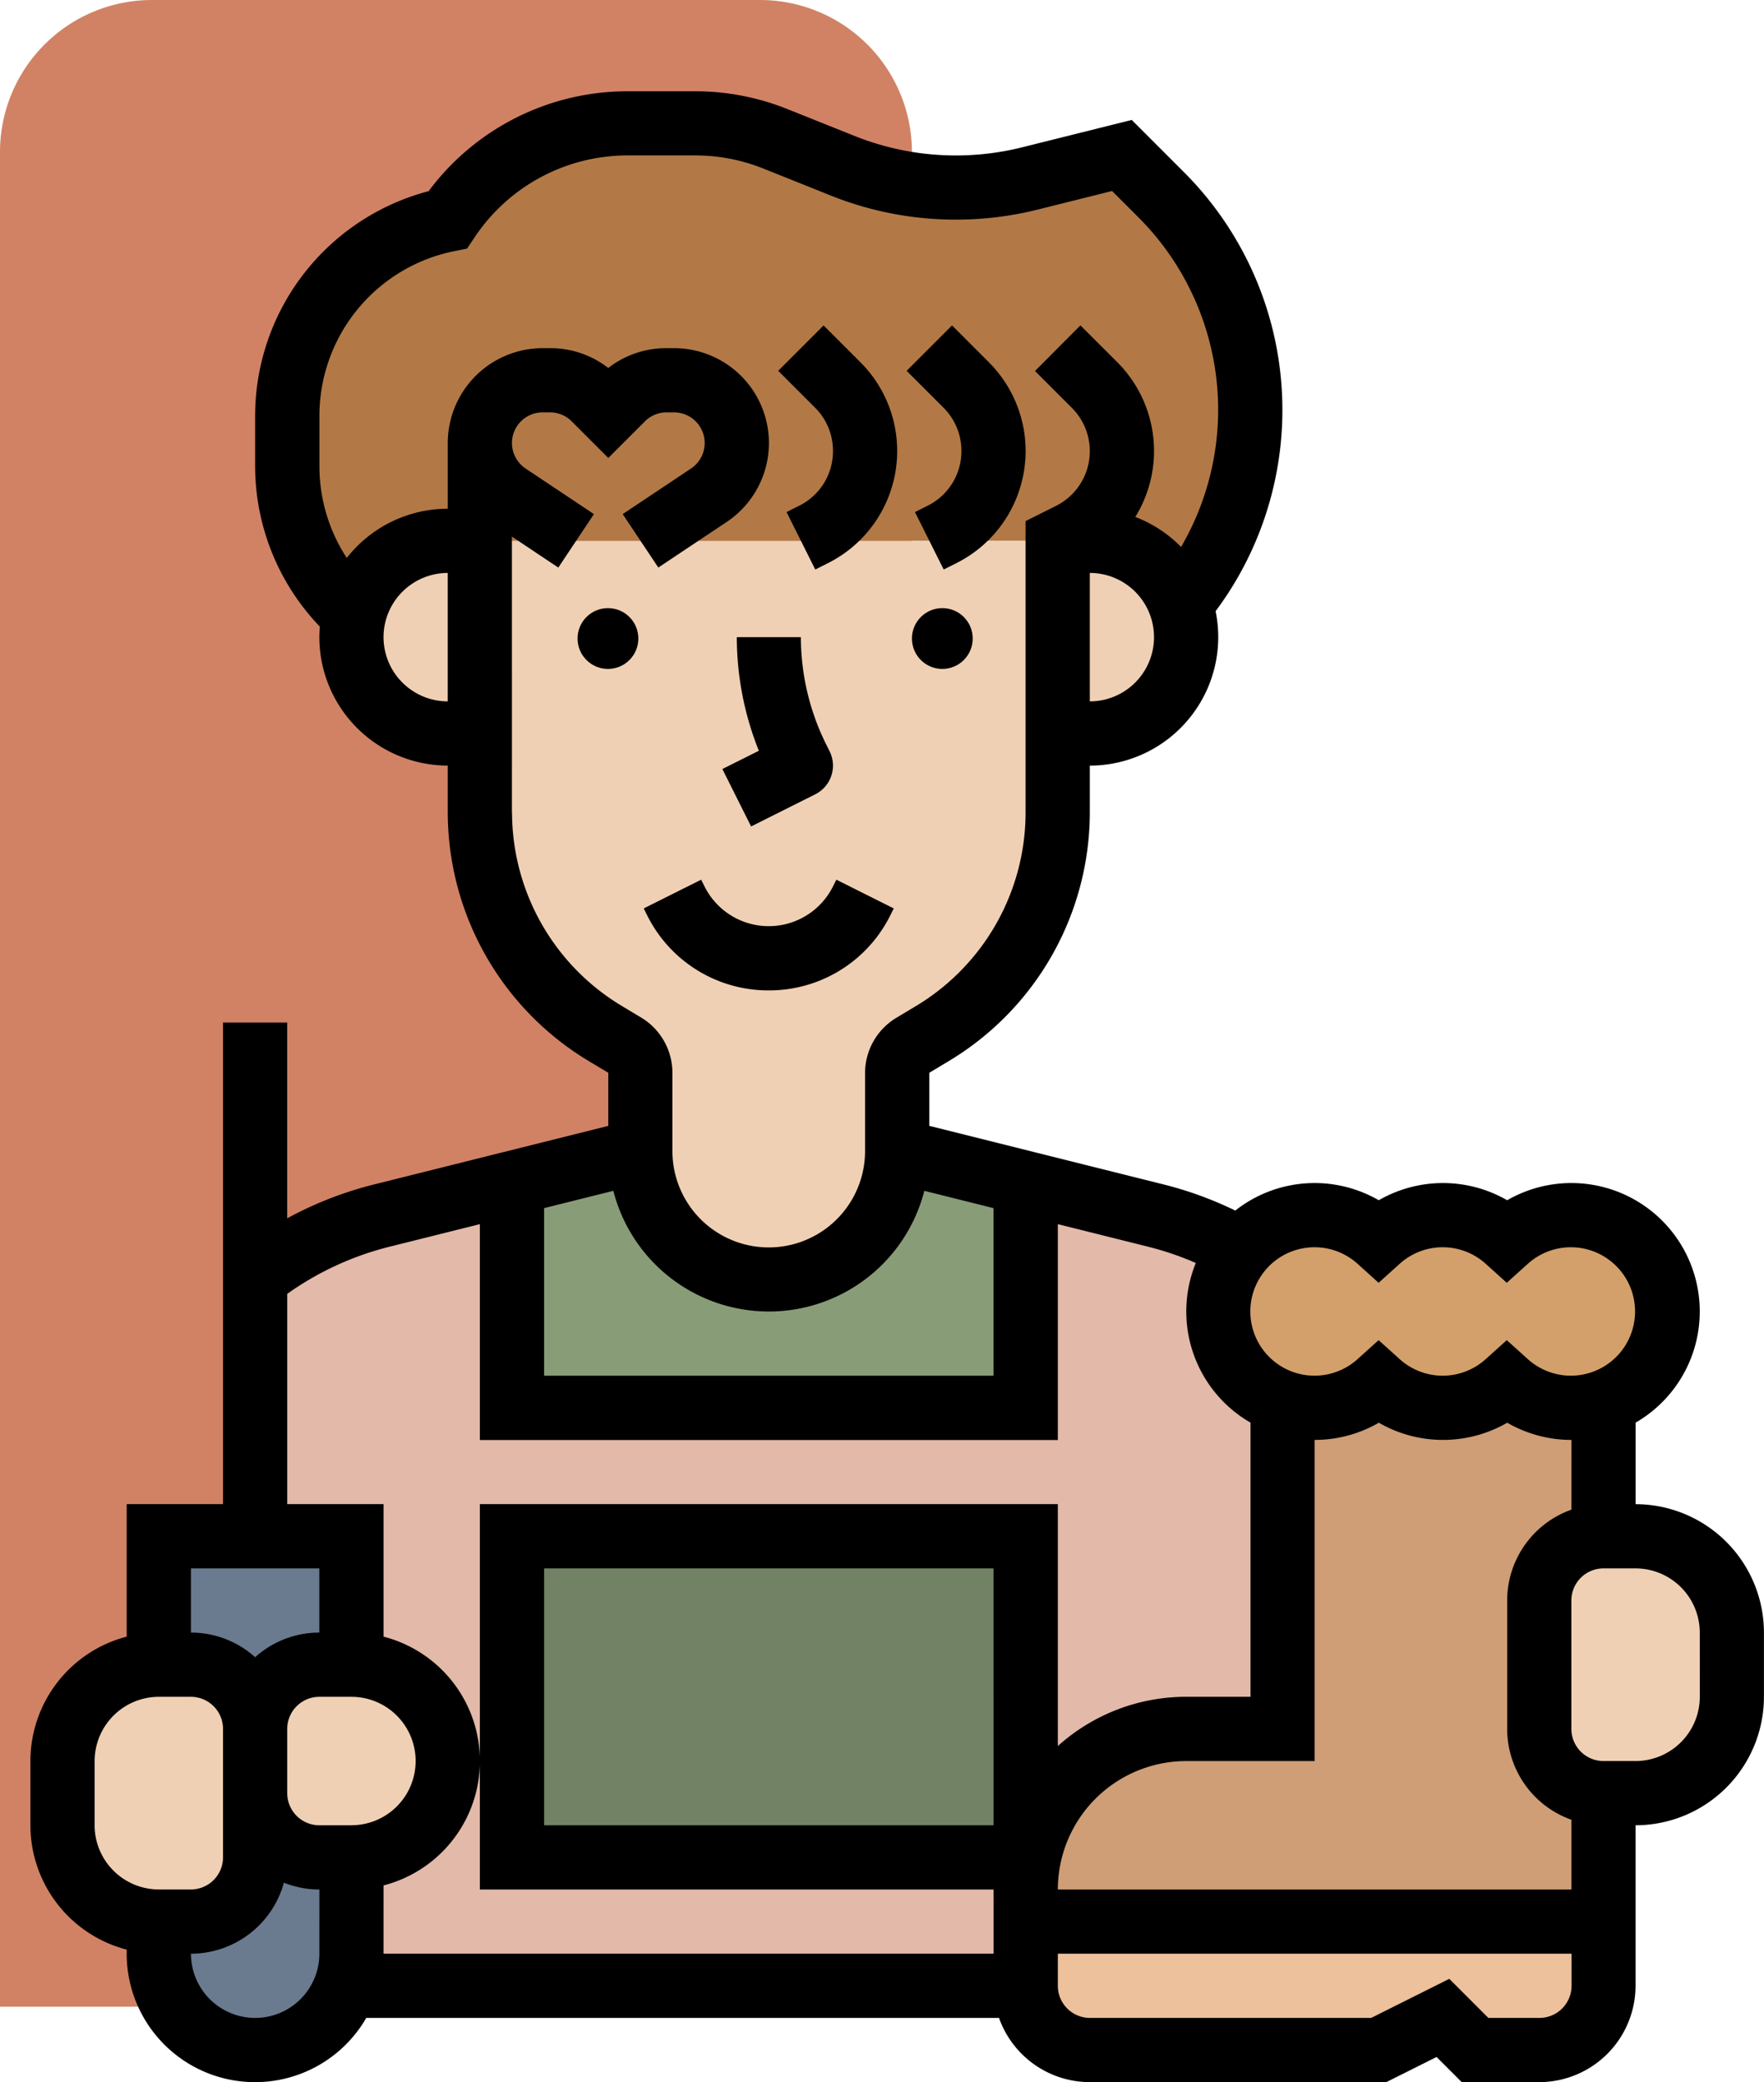 <svg xmlns="http://www.w3.org/2000/svg" width="58.031" height="68.482" viewBox="0 0 58.031 68.482">
  <g id="Grupo_1178425" data-name="Grupo 1178425" transform="translate(-194 -1139.402)">
    <path id="Rectángulo_401315" data-name="Rectángulo 401315" d="M5,0H25a5,5,0,0,1,5,5V66a0,0,0,0,1,0,0H0a0,0,0,0,1,0,0V5A5,5,0,0,1,5,0Z" transform="translate(194 1139.402)" fill="#d18265"/>
    <g id="shoemaker_7242154" transform="translate(195 1142.404)">
      <g id="Grupo_1111330" data-name="Grupo 1111330" transform="translate(1.056 1.056)">
        <g id="Grupo_1111315" data-name="Grupo 1111315" transform="translate(14.786 33.796)">
          <path id="Trazado_900283" data-name="Trazado 900283" d="M136.9,265.056v7.393H120v-7.393L124.224,264a4.224,4.224,0,0,0,8.449,0Z" transform="translate(-120 -264)" fill="#899c78"/>
        </g>
        <g id="Grupo_1111316" data-name="Grupo 1111316" transform="translate(6.337 34.852)">
          <path id="Trazado_900284" data-name="Trazado 900284" d="M86.628,289.954a5.281,5.281,0,0,0-5.281,5.281V298.4H58.988a3.147,3.147,0,0,0,.181-1.056v-3.168a3.168,3.168,0,1,0,0-6.337v-4.224H56v-8.5a11.086,11.086,0,0,1,4.176-2.049L64.449,272v7.393h16.9V272l4.273,1.068a11.138,11.138,0,0,1,2.8,1.123,3.168,3.168,0,0,0,1.373,5.021v10.742Z" transform="translate(-56 -272)" fill="#e3b9a9"/>
        </g>
        <g id="Grupo_1111317" data-name="Grupo 1111317" transform="translate(3.168 54.918)">
          <path id="Trazado_900285" data-name="Trazado 900285" d="M38.337,426.112v3.168a3.168,3.168,0,0,1-6.337,0v-1.056h1.056a2.112,2.112,0,0,0,2.112-2.112V424a2.112,2.112,0,0,0,2.112,2.112Z" transform="translate(-32 -424)" fill="#6a7a8f"/>
        </g>
        <g id="Grupo_1111318" data-name="Grupo 1111318" transform="translate(3.168 46.469)">
          <path id="Trazado_900286" data-name="Trazado 900286" d="M38.337,360v4.224H37.281a2.112,2.112,0,0,0-2.112,2.112,2.112,2.112,0,0,0-2.112-2.112H32V360h6.337Z" transform="translate(-32 -360)" fill="#6a7a8f"/>
        </g>
        <g id="Grupo_1111319" data-name="Grupo 1111319" transform="translate(14.786 46.469)">
          <path id="Trazado_900287" data-name="Trazado 900287" d="M120,360h16.9v10.561H120Z" transform="translate(-120 -360)" fill="#728264"/>
        </g>
        <g id="Grupo_1111320" data-name="Grupo 1111320" transform="translate(38.02 35.908)">
          <path id="Trazado_900288" data-name="Trazado 900288" d="M307.617,280a3.168,3.168,0,1,1-2.112,5.529,3.165,3.165,0,0,1-4.224,0,3.168,3.168,0,1,1,0-4.721,3.165,3.165,0,0,1,4.224,0A3.151,3.151,0,0,1,307.617,280Z" transform="translate(-296 -280)" fill="#d3a06c"/>
        </g>
        <g id="Grupo_1111321" data-name="Grupo 1111321" transform="translate(31.684 59.143)">
          <path id="Trazado_900289" data-name="Trazado 900289" d="M267.01,456v2.112a2.112,2.112,0,0,1-2.112,2.112h-2.112l-1.056-1.056-2.112,1.056h-9.505A2.112,2.112,0,0,1,248,458.112V456Z" transform="translate(-248 -456)" fill="#ecc19c"/>
        </g>
        <g id="Grupo_1111322" data-name="Grupo 1111322" transform="translate(31.684 41.437)">
          <path id="Trazado_900290" data-name="Trazado 900290" d="M267.01,335.361v4.224H248V338.53a5.281,5.281,0,0,1,5.281-5.281h3.168V322.507a3.168,3.168,0,0,0,3.168-.627,3.165,3.165,0,0,0,4.224,0,3.168,3.168,0,0,0,3.168.627v4.405a2.112,2.112,0,0,0-2.112,2.112v4.224A2.112,2.112,0,0,0,267.01,335.361Z" transform="translate(-248 -321.88)" fill="#cf9e76"/>
        </g>
        <g id="Grupo_1111323" data-name="Grupo 1111323" transform="translate(48.582 46.469)">
          <path id="Trazado_900291" data-name="Trazado 900291" d="M382.337,363.168v2.112a3.169,3.169,0,0,1-3.168,3.168h-1.056A2.112,2.112,0,0,1,376,366.337v-4.224A2.112,2.112,0,0,1,378.112,360h1.056A3.169,3.169,0,0,1,382.337,363.168Z" transform="translate(-376 -360)" fill="#f0d0b4"/>
        </g>
        <g id="Grupo_1111324" data-name="Grupo 1111324" transform="translate(0 50.694)">
          <path id="Trazado_900292" data-name="Trazado 900292" d="M14.337,396.224v2.112a2.112,2.112,0,0,1-2.112,2.112H11.168A3.169,3.169,0,0,1,8,397.281v-2.112A3.169,3.169,0,0,1,11.168,392h1.056a2.112,2.112,0,0,1,2.112,2.112Z" transform="translate(-8 -392)" fill="#f0d0b4"/>
        </g>
        <g id="Grupo_1111325" data-name="Grupo 1111325" transform="translate(6.337 50.694)">
          <path id="Trazado_900293" data-name="Trazado 900293" d="M59.168,392a3.168,3.168,0,0,1,0,6.337H58.112A2.112,2.112,0,0,1,56,396.224v-2.112A2.112,2.112,0,0,1,58.112,392Z" transform="translate(-56 -392)" fill="#f0d0b4"/>
        </g>
        <g id="Grupo_1111326" data-name="Grupo 1111326" transform="translate(13.73 13.73)">
          <path id="Trazado_900294" data-name="Trazado 900294" d="M131.01,118.337v2.609a8.45,8.45,0,0,1-4.1,7.245l-.667.4a1.056,1.056,0,0,0-.512.906v2.57a4.224,4.224,0,1,1-8.449,0V129.5a1.056,1.056,0,0,0-.512-.906l-.667-.4a8.45,8.45,0,0,1-4.1-7.245V112h19.01Z" transform="translate(-112 -112)" fill="#f0d0b4"/>
        </g>
        <g id="Grupo_1111327" data-name="Grupo 1111327" transform="translate(32.74 13.73)">
          <path id="Trazado_900295" data-name="Trazado 900295" d="M260.034,114.086a3.169,3.169,0,0,1-2.978,4.251H256V112h1.056A3.169,3.169,0,0,1,260.034,114.086Z" transform="translate(-256 -112)" fill="#f0d0b4"/>
        </g>
        <g id="Grupo_1111328" data-name="Grupo 1111328" transform="translate(9.505 13.73)">
          <path id="Trazado_900296" data-name="Trazado 900296" d="M84.225,112v6.337H83.168A3.169,3.169,0,0,1,80,115.168a3.071,3.071,0,0,1,.086-.726A3.165,3.165,0,0,1,83.168,112Z" transform="translate(-80 -112)" fill="#f0d0b4"/>
        </g>
        <g id="Grupo_1111329" data-name="Grupo 1111329" transform="translate(7.393)">
          <path id="Trazado_900297" data-name="Trazado 900297" d="M92.752,10.349,91.459,9.056l-3.026.756a10.019,10.019,0,0,1-2.434.3,10.04,10.04,0,0,1-3.727-.718l-2.214-.886A7.134,7.134,0,0,0,77.415,8H75.2a7.116,7.116,0,0,0-5.92,3.168A6.568,6.568,0,0,0,64,17.609V19.27a6.567,6.567,0,0,0,2.2,4.9h0a3.165,3.165,0,0,1,3.083-2.442H90.4a3.169,3.169,0,0,1,2.978,2.086,10.012,10.012,0,0,0-.63-13.467Z" transform="translate(-64 -8)" fill="#b27946"/>
        </g>
      </g>
      <g id="Grupo_1111331" data-name="Grupo 1111331">
        <path id="Trazado_900298" data-name="Trazado 900298" d="M52.806,46.469V43.789a4.223,4.223,0,0,0-4.224-7.315,4.225,4.225,0,0,0-4.224,0,4.217,4.217,0,0,0-4.72.339,12.168,12.168,0,0,0-2.367-.861l-7.7-1.925V32.282l.666-.4a9.553,9.553,0,0,0,4.615-8.15V22.179A4.227,4.227,0,0,0,38.99,17.1,11.065,11.065,0,0,0,37.947,2.658L36.232.943l-3.606.9a8.992,8.992,0,0,1-2.178.268,8.943,8.943,0,0,1-3.335-.642L24.9.584A8.135,8.135,0,0,0,21.865,0H19.65A8.154,8.154,0,0,0,13.1,3.286a7.648,7.648,0,0,0-5.707,7.38v1.66a7.631,7.631,0,0,0,2.128,5.28c-.009.115-.015.23-.015.348a4.229,4.229,0,0,0,4.224,4.224v1.553a9.553,9.553,0,0,0,4.615,8.151l.666.4v1.746l-7.7,1.925a12.106,12.106,0,0,0-2.863,1.115V30.628H6.337V46.469H3.168v4.358A4.232,4.232,0,0,0,0,54.918v2.112a4.232,4.232,0,0,0,3.168,4.091v.134a4.223,4.223,0,0,0,7.881,2.112H31.865a3.173,3.173,0,0,0,2.987,2.112h9.754l1.654-.827.827.827h2.55a3.172,3.172,0,0,0,3.168-3.168V57.031a4.229,4.229,0,0,0,4.224-4.224V50.694a4.229,4.229,0,0,0-4.224-4.224Zm-2.112.182a3.173,3.173,0,0,0-2.112,2.987v4.224a3.174,3.174,0,0,0,2.112,2.987v2.294H33.8a4.229,4.229,0,0,1,4.224-4.224h4.224V44.357a4.217,4.217,0,0,0,2.112-.566,4.225,4.225,0,0,0,4.224,0,4.217,4.217,0,0,0,2.112.566Zm-19.01,10.38H16.9V48.582H31.684ZM42.245,38.02a2.108,2.108,0,0,1,1.408.538l.7.631.7-.631a2.111,2.111,0,0,1,2.816,0l.7.631.7-.631a2.112,2.112,0,1,1,0,3.148l-.7-.631-.7.631a2.11,2.11,0,0,1-2.816,0l-.7-.631-.7.631a2.112,2.112,0,1,1-1.408-3.686ZM31.684,36.733v5.512H16.9V36.733l2.277-.569a5.281,5.281,0,0,0,10.231,0Zm3.168-16.666V15.842a2.112,2.112,0,0,1,0,4.224ZM11.617,17.954a2.115,2.115,0,0,1,2.112-2.112v4.224A2.115,2.115,0,0,1,11.617,17.954Zm4.224,5.778V14.647l1.526,1.018,1.172-1.758-2.249-1.5a1.008,1.008,0,0,1,.559-1.846h.25a1,1,0,0,1,.713.3l1.2,1.2,1.2-1.2a1,1,0,0,1,.713-.3h.25a1.008,1.008,0,0,1,.559,1.846l-2.249,1.5,1.172,1.758,2.249-1.5a3.12,3.12,0,0,0-1.731-5.716h-.25A3.1,3.1,0,0,0,19.01,9.1,3.1,3.1,0,0,0,17.1,8.449h-.25a3.124,3.124,0,0,0-3.12,3.12V13.73a4.218,4.218,0,0,0-3.322,1.619,5.519,5.519,0,0,1-.9-3.022v-1.66A5.528,5.528,0,0,1,13.937,5.26l.429-.086.243-.364a6.046,6.046,0,0,1,5.041-2.7h2.215a6.029,6.029,0,0,1,2.25.433l2.214.886a11.044,11.044,0,0,0,4.12.793,11.1,11.1,0,0,0,2.69-.331l2.446-.611.869.869a8.95,8.95,0,0,1,1.4,10.838A4.236,4.236,0,0,0,36.349,14a4.131,4.131,0,0,0-.593-5.089L34.543,7.7,33.049,9.2l1.213,1.213a2.013,2.013,0,0,1-.523,3.224l-1,.5v9.6a7.43,7.43,0,0,1-3.589,6.339l-.666.4a2.123,2.123,0,0,0-1.026,1.811v2.57a3.168,3.168,0,0,1-6.337,0v-2.57A2.123,2.123,0,0,0,20.1,30.47l-.666-.4a7.43,7.43,0,0,1-3.589-6.339ZM5.281,48.582H9.505v2.112a3.155,3.155,0,0,0-2.112.809,3.155,3.155,0,0,0-2.112-.809Zm5.281,8.449H9.505a1.057,1.057,0,0,1-1.056-1.056V53.862a1.057,1.057,0,0,1,1.056-1.056h1.056a2.112,2.112,0,0,1,0,4.224Zm-8.449,0V54.918a2.115,2.115,0,0,1,2.112-2.112H5.281a1.057,1.057,0,0,1,1.056,1.056v4.224a1.057,1.057,0,0,1-1.056,1.056H4.225A2.115,2.115,0,0,1,2.112,57.031Zm7.393,4.224a2.112,2.112,0,1,1-4.224,0,3.174,3.174,0,0,0,3.057-2.336,3.149,3.149,0,0,0,1.168.224Zm2.112-2.246a4.225,4.225,0,0,0,0-8.182V46.469H8.449V39.553A9.955,9.955,0,0,1,11.824,38l2.962-.74v7.1H33.8v-7.1l2.962.74a10.059,10.059,0,0,1,1.577.537,4.218,4.218,0,0,0,1.8,5.251v9.017H38.02A6.311,6.311,0,0,0,33.8,54.425V46.469H14.786V59.143h16.9v2.112H11.617Zm38.02,4.358H47.963l-1.285-1.285-2.57,1.285H34.852A1.057,1.057,0,0,1,33.8,62.311V61.255h16.9v1.056A1.057,1.057,0,0,1,49.638,63.367Zm5.281-10.561a2.115,2.115,0,0,1-2.112,2.112H51.75a1.057,1.057,0,0,1-1.056-1.056V49.638a1.057,1.057,0,0,1,1.056-1.056h1.056a2.115,2.115,0,0,1,2.112,2.112Z" transform="translate(0 0)"/>
        <path id="Trazado_900299" data-name="Trazado 900299" d="M156.958,200.063a4.449,4.449,0,0,0,4-2.473l.112-.223-1.889-.945-.112.223a2.361,2.361,0,0,1-4.224,0l-.112-.223-1.889.945.111.223A4.449,4.449,0,0,0,156.958,200.063Z" transform="translate(-132.667 -170.491)"/>
        <circle id="Elipse_11599" data-name="Elipse 11599" cx="1" cy="1" r="1" transform="translate(18 16.999)"/>
        <circle id="Elipse_11600" data-name="Elipse 11600" cx="1" cy="1" r="1" transform="translate(29 16.999)"/>
        <path id="Trazado_900300" data-name="Trazado 900300" d="M175.48,141.169a1.056,1.056,0,0,0,.472-1.417l-.111-.223a7.931,7.931,0,0,1-.833-3.529H172.9a10.062,10.062,0,0,0,.725,3.737l-1.2.6.945,1.889Z" transform="translate(-149.661 -118.046)"/>
        <path id="Trazado_900301" data-name="Trazado 900301" d="M188.147,62.473a2,2,0,0,1-1.113,1.8l-.415.208.945,1.889.415-.208a4.126,4.126,0,0,0,1.072-6.607l-1.213-1.213-1.493,1.493,1.213,1.213A2,2,0,0,1,188.147,62.473Z" transform="translate(-161.744 -50.641)"/>
        <path id="Trazado_900302" data-name="Trazado 900302" d="M220.147,62.473a2,2,0,0,1-1.113,1.8l-.415.208.945,1.889.415-.208a4.126,4.126,0,0,0,1.072-6.607l-1.213-1.213-1.493,1.493,1.213,1.213A2,2,0,0,1,220.147,62.473Z" transform="translate(-189.519 -50.641)"/>
      </g>
    </g>
  </g>
</svg>
